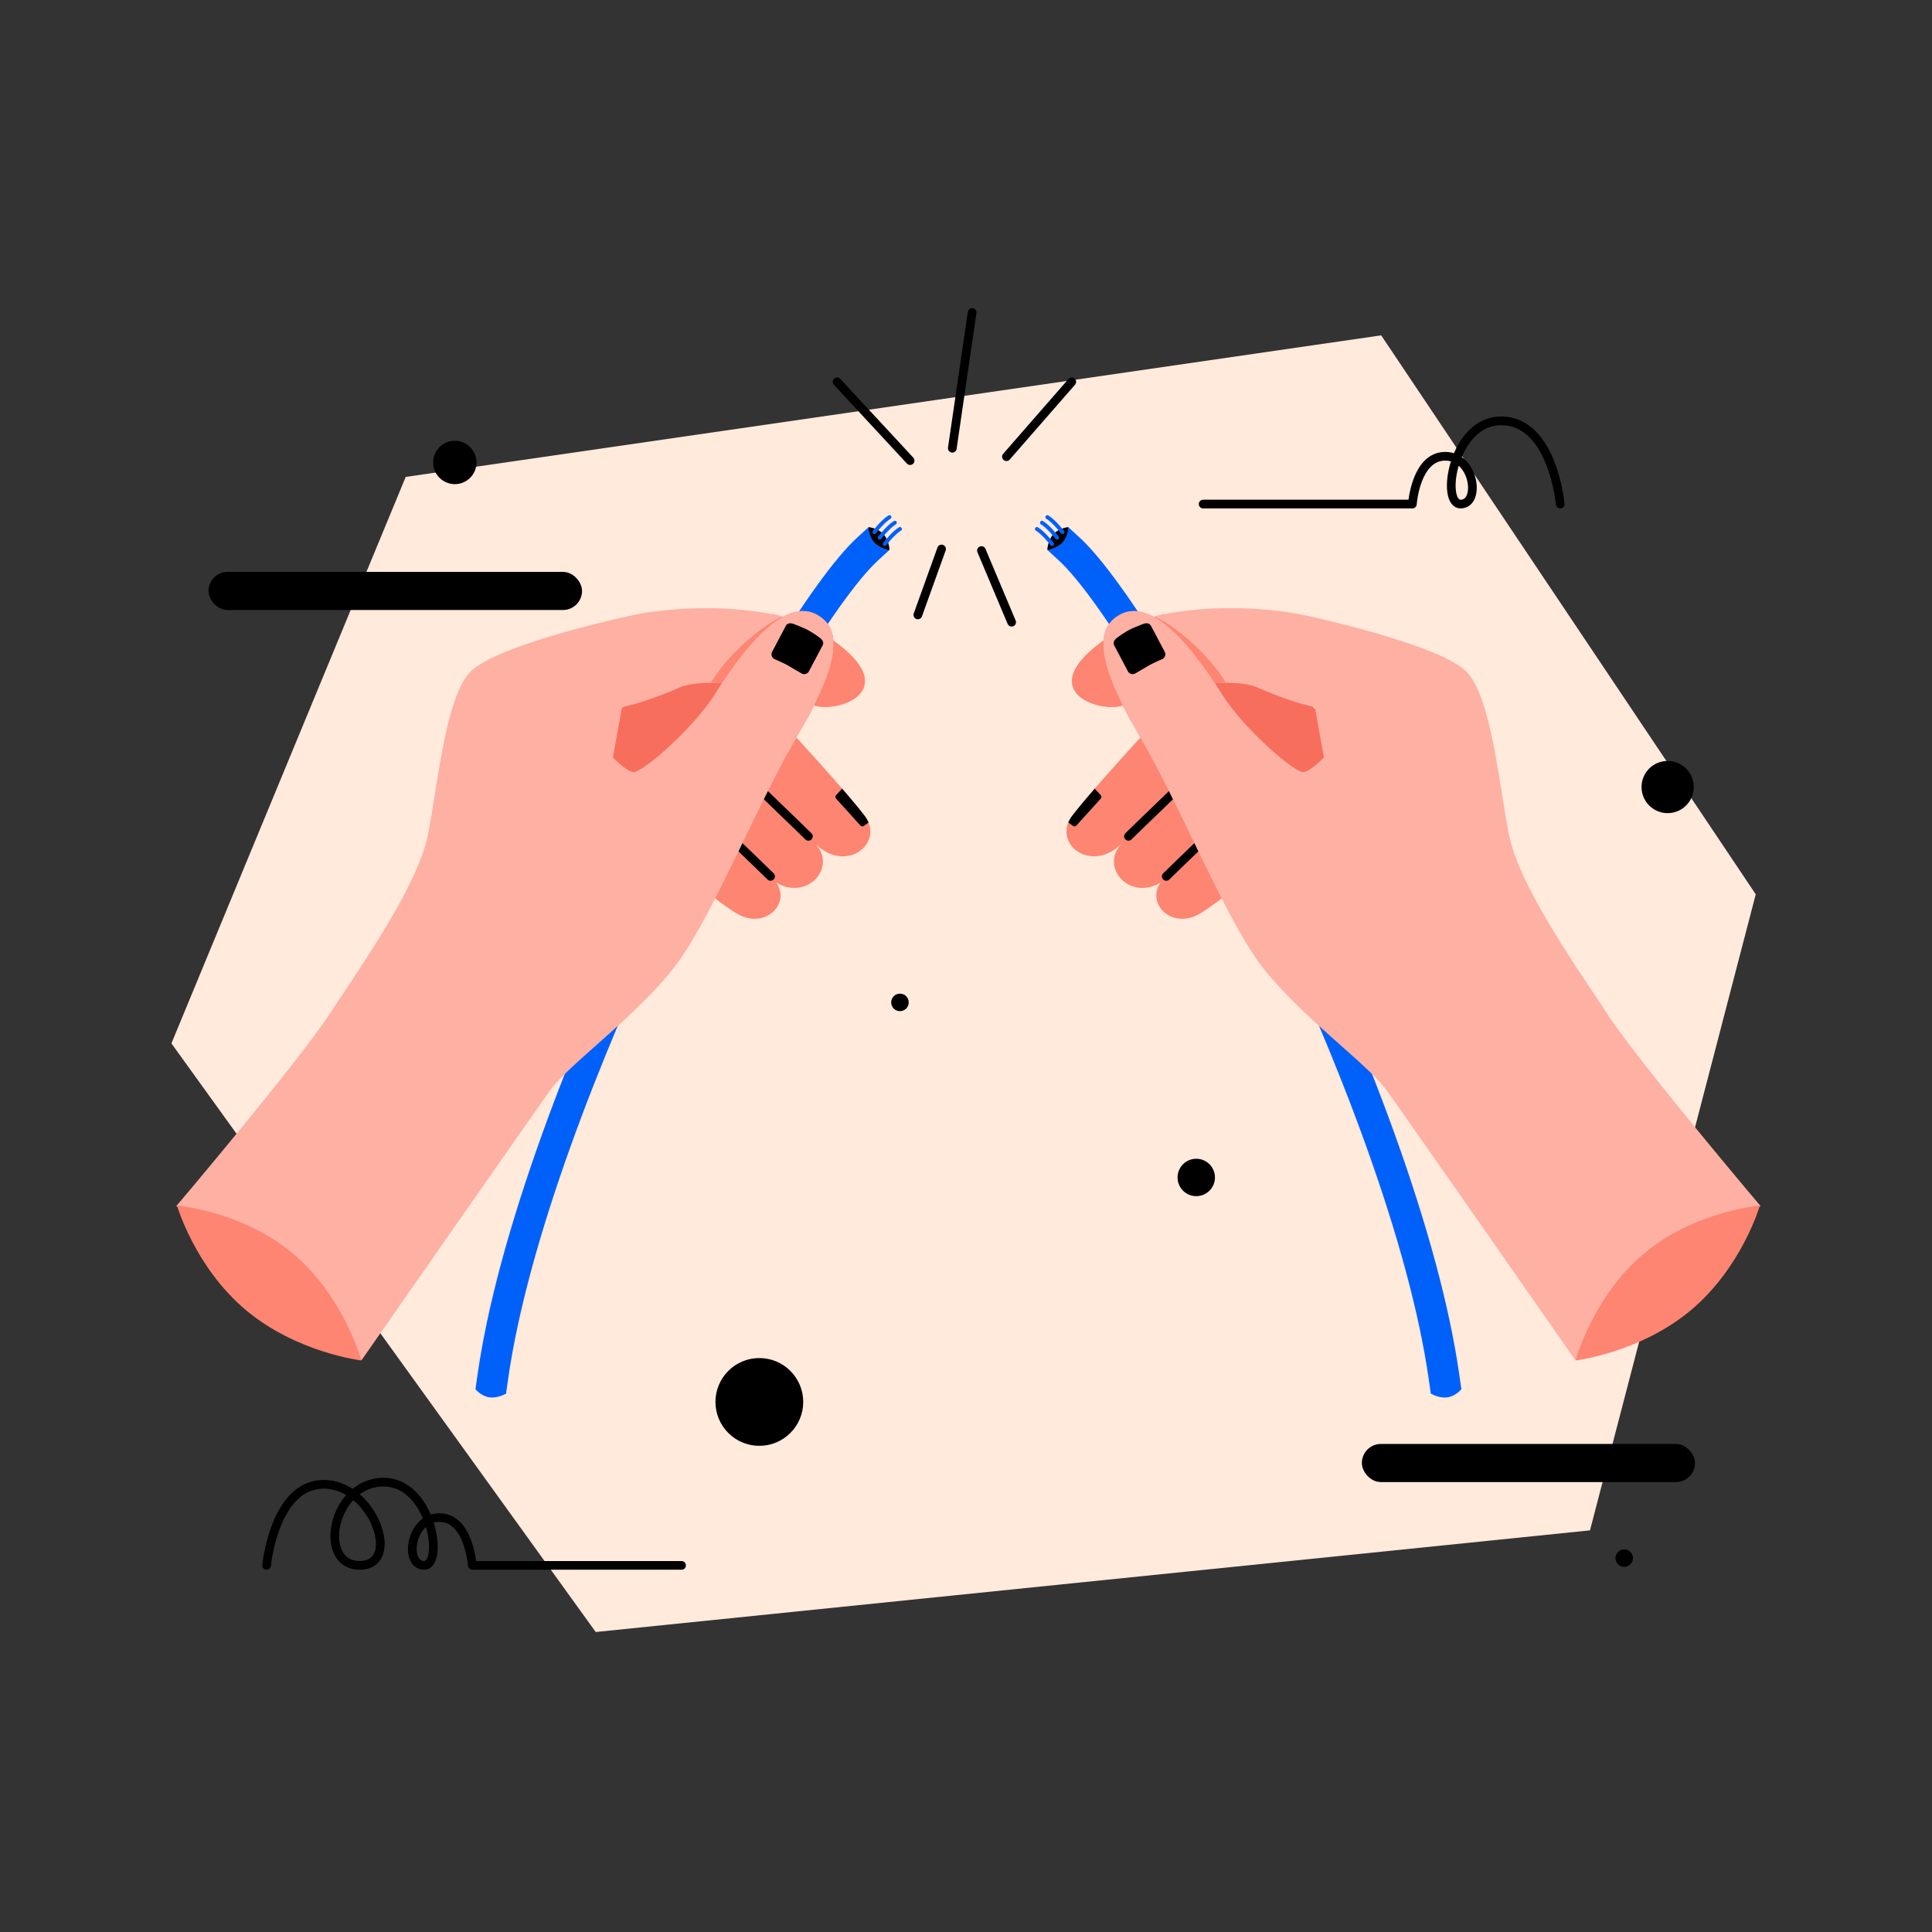 <svg xmlns="http://www.w3.org/2000/svg" width="550" height="550" data-name="Layer 1" viewBox="0 0 2000 2000"><rect x="0" y="0" width="2000" height="2000" fill="#333333" stroke="none"/><polygon fill="#ffeadc" points="1429.79 347.15 420 493.7 177.45 1080.12 616.68 1689.45 1645.95 1584.23 1817.55 925.8 1429.79 347.15" class="colorffeadc svgShape"/><path fill="#fd8571" d="M814.77,752.93s61.25,66.23,80.56,92S881,901.16,850,878.56s-78.84-74.64-78.84-74.64Z" class="colorfd8571 svgShape"/><path fill="#fd8571" d="M758.86,793.44s65.36,57.77,86.23,81.42-10,58.16-42,38.51-82.83-66.73-82.83-66.73Z" class="colorfd8571 svgShape"/><path fill="#fd8571" d="M720.55,832.28s61.3,56.49,81,78.79-9.06,52.86-39.29,34.33-78.12-62.94-78.12-62.94Z" class="colorfd8571 svgShape"/><path fill="#f76e5c" d="M574.73,783.55s91.65-68.89,127.65-91.17,83.12,7.75,52.66,41.35-102.5,87.44-102.5,87.44Z" class="colorf76e5c svgShape"/><path fill="#0061fa" d="M523.86,1442.66l-31.68-4.57,2.29-15.84c10-69.53,32.6-153.29,67-249,29.67-82.42,68.32-173.57,111.78-263.6,79.91-165.58,168-310.8,214.09-353.16l11.8-10.82,21.64,23.58L909,580.1c-42.8,39.28-129.82,183.74-206.92,343.49-43,89-81.18,179.14-110.48,260.53-33.72,93.65-55.75,175.31-65.49,242.7Z" class="color0061fa svgShape"/><path fill="none" stroke="#000" stroke-linecap="round" stroke-linejoin="round" stroke-width="9" d="M836.84 865.77c-10.51-10.51-56.5-54.14-65.7-64.13M797.68 907.24c-10.51-10.52-56.51-54.14-65.7-64.13" class="colorStroke000 svgStroke"/><path fill="#fd8571" d="M864.8,664.72c-.67-.49-1.36-1-2-1.46-.92-11.65-6.09-20.74-16.72-26.75-11.23-6.34-23.35-4.59-35.5,2q-5.29-1.54-10.62-2.83c-20.27,13.83-53.15,42.82-64,71.06h0c3.72.05,7.53.23,11.41.53-2.34,3.56-4.58,7-6.69,10.4-.41.66-.83,1.32-1.27,2,13.62,13.85,57.69,22.55,94.4,27.55q4.79-8.76,9-17C866.71,738.27,934.3,715.8,864.8,664.72Z" class="colorfd8571 svgShape"/><path fill="#feb0a3" d="M894.42 698.9a35.94 35.94 0 01.18 5.09 23.93 23.93 0 01-4 12.29c-.84 1.32-2.28 3-3.31 4.7C893.64 715.6 897 708.23 894.42 698.9zM634.48 784s12.62 13.66 21 15.24 61.88-44.42 85.15-81.47c25.76-41 70-101.18 105.39-81.21 33.18 18.75 13.27 67.54-23.52 130.62s-79.76 168.19-116 222.33-116.69 110.9-136.66 138.76-195.78 280.13-195.78 280.13-32.86-69.36-66-98.27-125.63-61.49-125.63-61.49 125.1-147.7 158.21-198.16 92-133.5 102.5-187.12 18.39-143.49 44.67-168.72 137.71-51.7 170.3-58.43c23.93-4.95 86.1-12.27 145.86.58 51.85 11.15-7.81 72-61.51 70.26-15.21-.49-29.34.43-39.67 4.94-37.32 16.29-58.87 20-58.87 20z" class="colorfeb0a3 svgShape"/><path fill="#fd8571" d="M834.94 632.81l.55.06zM839.51 633.74l.49.16zM837.27 633.19l.23 0zM832.87 632.62l.51 0zM810.54 638.56c-3.53-1-49 26.33-74.61 68.23 3.72.05 7.53.23 11.41.53C764.52 681.21 787.57 651.12 810.54 638.56zM739.38 719.7h0c.42-.63.82-1.26 1.22-1.89C740.2 718.44 739.8 719.07 739.38 719.7zM744 712.51l-.12.2zM847.8 637.57l.49.32zM849.49 638.71l.5.37zM851.21 640l.31.24zM853.15 641.74a1.7 1.7 0 00-.19-.19A1.7 1.7 0 01853.15 641.74zM841.49 634.4l.64.25zM831 632.57h0zM828.49 632.68l.19 0zM843.52 635.25l.59.26zM855.84 644.65l-.24-.29zM858.11 647.89l-.1-.17zM840.72 734.19c-.08.14-.15.29-.23.44C840.57 734.48 840.64 734.33 840.72 734.19zM854.61 643.23c-.1-.12-.2-.23-.31-.34C854.41 643 854.51 643.11 854.61 643.23zM861.79 657v0zM859.06 649.6l-.12-.24zM861.27 655.06l0-.08zM826.18 633l.39-.06zM817.27 635.4l.19-.07zM819.59 634.56l.06 0zM824.06 633.34l.26-.05zM833.78 747.25zM836.28 742.64l-.28.51zM864.8 664.72c-.67-.49-1.36-1-2-1.46 1.37 17.26-6.59 40.13-20 67h0C866.71 738.27 934.3 715.8 864.8 664.72z" class="colorfd8571 svgShape"/><path fill="#000" d="M899.1 851.48a30.12 30.12 0 00-3.77-6.56c-5.36-7.15-14-17.42-23.58-28.53l-6.21 6.77a2.67 2.67 0 000 3.58l25.18 27.83a2.67 2.67 0 003.51.38zM849.2 660.69a96.94 96.94 0 00-13.89-9c-5.55-2.72-14.38-6-14.38-6-3.44-1-6.08-.39-7.51 2.32l-14.11 26.71a5.56 5.56 0 002.32 7.51s10.71 4.61 14.6 7c3.38 2 13.67 8 13.67 8a5.55 5.55 0 007.51-2.32l14.11-26.71C853 665.49 851.79 662.73 849.2 660.69z" class="color000 svgShape"/><path fill="#fd8571" d="M374.05,1408.35s-66.9-7.95-119.59-52.21-71.21-108.07-71.21-108.07,67.41,5.47,120.09,49.73S374.05,1408.35,374.05,1408.35Z" class="colorfd8571 svgShape"/><path fill="#000" d="M899.2,545.7s9.25.76,15.28,7.2,6.34,16.38,6.34,16.38-9.68-1.35-15.7-7.79S899.2,545.7,899.2,545.7Z" class="color000 svgShape"/><path fill="#0061fa" d="M492.18,1438.07s7.64-5.27,16.38-4.1,15.29,8.66,15.29,8.66-8.35,5.08-17.09,3.92S492.18,1438.07,492.18,1438.07Z" class="color0061fa svgShape"/><path fill="#0061fa" stroke="#0061fa" stroke-linecap="round" stroke-linejoin="round" stroke-width="4" d="M905.11 550.85s8.56-11.24 15.71-15.57M910.64 556.67s8.56-11.24 15.71-15.57M915.92 563.16s8.56-11.23 15.71-15.57" class="color0061fa svgShape colorStroke0061fa svgStroke"/><path fill="#fd8571" d="M1190.23,752.93s-61.25,66.23-80.56,92S1124,901.16,1155,878.56s78.84-74.64,78.84-74.64Z" class="colorfd8571 svgShape"/><path fill="#fd8571" d="M1246.14,793.44s-65.36,57.77-86.23,81.42,10,58.16,42,38.51,82.83-66.73,82.83-66.73Z" class="colorfd8571 svgShape"/><path fill="#fd8571" d="M1284.45,832.28s-61.3,56.49-81,78.79,9.06,52.86,39.29,34.33,78.12-62.94,78.12-62.94Z" class="colorfd8571 svgShape"/><path fill="#f76e5c" d="M1394.32,767.14s-80.12-82-110.55-107.25-57.3,27.59-28.32,70.37S1347.33,837,1347.33,837Z" class="colorf76e5c svgShape"/><path fill="#0061fa" d="M1481.14,1442.66l31.68-4.57-2.29-15.84c-10-69.53-32.6-153.29-67-249-29.67-82.42-68.32-173.57-111.78-263.6-79.91-165.58-168-310.8-214.09-353.16l-11.8-10.82-21.64,23.58L1096,580.1c42.8,39.28,129.82,183.74,206.92,343.49,43,89,81.18,179.14,110.48,260.53,33.72,93.65,55.75,175.31,65.49,242.7Z" class="color0061fa svgShape"/><path fill="none" stroke="#000" stroke-linecap="round" stroke-linejoin="round" stroke-width="9" d="M1168.16 865.77c10.51-10.51 56.5-54.14 65.7-64.13M1207.32 907.24c10.51-10.52 56.51-54.14 65.7-64.13" class="colorStroke000 svgStroke"/><path fill="#fd8571" d="M1140.2,664.72c.67-.49,1.36-1,2-1.46.92-11.65,6.09-20.74,16.72-26.75,11.23-6.34,23.35-4.59,35.5,2q5.3-1.54,10.62-2.83c20.27,13.83,53.15,42.82,64,71.06h0c-3.72.05-7.53.23-11.41.53,2.34,3.56,4.58,7,6.69,10.4.41.66.83,1.32,1.27,2-13.62,13.85-57.69,22.55-94.4,27.55q-4.79-8.76-9-17C1138.29,738.27,1070.7,715.8,1140.2,664.72Z" class="colorfd8571 svgShape"/><path fill="#feb0a3" d="M1110.58 698.9a35.94 35.94 0 00-.18 5.09 23.93 23.93 0 003.95 12.29c.84 1.32 2.28 3 3.31 4.7C1111.36 715.6 1108 708.23 1110.58 698.9zM1370.52 784s-12.62 13.66-21 15.24-61.88-44.42-85.15-81.47c-25.76-41-70-101.18-105.39-81.21-33.18 18.75-13.27 67.54 23.52 130.62s79.76 168.19 116 222.33 116.69 110.9 136.66 138.76S1631 1408.35 1631 1408.35s32.86-69.36 66-98.27 125.63-61.49 125.63-61.49-125.1-147.7-158.21-198.16-92-133.5-102.5-187.12-18.39-143.49-44.67-168.72-137.71-51.7-170.3-58.43c-23.93-4.95-86.1-12.27-145.86.58-51.85 11.15 7.81 72 61.51 70.26 15.21-.49 29.34.43 39.67 4.94 37.32 16.29 58.87 20 58.87 20z" class="colorfeb0a3 svgShape"/><path fill="#fd8571" d="M1170.06 632.81l-.55.06zM1165.49 633.74l-.49.16zM1167.73 633.19l-.23 0zM1172.13 632.62l-.51 0zM1194.46 638.56c3.53-1 49 26.33 74.61 68.23-3.72.05-7.53.23-11.41.53C1240.48 681.21 1217.43 651.12 1194.46 638.56zM1265.62 719.7h0c-.42-.63-.82-1.26-1.22-1.89C1264.8 718.44 1265.2 719.07 1265.62 719.7zM1261 712.51l.12.2zM1157.2 637.57l-.49.32zM1155.51 638.71l-.5.37zM1153.79 640l-.31.24zM1151.85 641.74l.19-.19zM1163.51 634.4l-.64.25zM1174 632.57h0zM1176.51 632.68l-.19 0zM1161.48 635.25l-.59.26zM1149.16 644.65l.24-.29zM1146.89 647.89l.1-.17zM1164.28 734.19c.08.14.15.29.23.44C1164.43 734.48 1164.36 734.33 1164.28 734.19zM1150.39 643.23c.1-.12.2-.23.31-.34C1150.59 643 1150.49 643.11 1150.39 643.23zM1143.21 657v0zM1145.94 649.6l.12-.24zM1143.73 655.06l0-.08zM1178.82 633l-.39-.06zM1187.73 635.4l-.19-.07zM1185.41 634.56l-.06 0zM1180.94 633.34l-.26-.05zM1171.22 747.25zM1168.72 742.64l.28.51zM1140.2 664.72c.67-.49 1.36-1 2-1.46-1.37 17.26 6.59 40.13 20 67h0C1138.29 738.27 1070.7 715.8 1140.2 664.72z" class="colorfd8571 svgShape"/><path fill="#000" d="M1105.9 851.48a30.12 30.12 0 013.77-6.56c5.36-7.15 14-17.42 23.58-28.53l6.21 6.77a2.67 2.67 0 010 3.58l-25.18 27.83a2.67 2.67 0 01-3.51.38zM1155.8 660.69a96.94 96.94 0 0113.89-9c5.55-2.72 14.38-6 14.38-6 3.44-1 6.08-.39 7.51 2.32l14.11 26.71a5.56 5.56 0 01-2.32 7.51s-10.71 4.61-14.6 7c-3.38 2-13.67 8-13.67 8a5.55 5.55 0 01-7.51-2.32l-14.11-26.71C1152.05 665.49 1153.21 662.73 1155.8 660.69z" class="color000 svgShape"/><path fill="#fd8571" d="M1631,1408.35s66.9-7.95,119.59-52.21,71.21-108.07,71.21-108.07-67.41,5.47-120.09,49.73S1631,1408.35,1631,1408.35Z" class="colorfd8571 svgShape"/><path fill="#000" d="M1105.8,545.7s-9.25.76-15.28,7.2-6.34,16.38-6.34,16.38,9.68-1.35,15.7-7.79S1105.8,545.7,1105.8,545.7Z" class="color000 svgShape"/><path fill="#0061fa" d="M1512.82,1438.07s-7.64-5.27-16.38-4.1-15.29,8.66-15.29,8.66,8.35,5.08,17.09,3.92S1512.82,1438.07,1512.82,1438.07Z" class="color0061fa svgShape"/><path fill="#0061fa" stroke="#0061fa" stroke-linecap="round" stroke-linejoin="round" stroke-width="4" d="M1099.89 550.85s-8.56-11.24-15.71-15.57M1094.36 556.67s-8.56-11.24-15.71-15.57M1089.08 563.16s-8.56-11.23-15.71-15.57" class="color0061fa svgShape colorStroke0061fa svgStroke"/><path fill="none" stroke="#000" stroke-linecap="round" stroke-linejoin="round" stroke-width="9" d="M985.82 464l20.54-140.56M1041.87 472.75l67.62-77.49M942.14 476.82l-75.58-81.56M974.7 568.31l-24.54 68.24M1016 569.93l31.24 74.16" class="colorStroke000 svgStroke"/><rect width="381.64" height="34.46" x="218.36" y="594.52" stroke="#000" stroke-miterlimit="10" stroke-width="5" class="colorStroke000 svgStroke" rx="17.23"/><rect width="339.84" height="34.46" x="1412.3" y="1497.27" stroke="#000" stroke-miterlimit="10" stroke-width="5" class="colorStroke000 svgStroke" rx="17.23"/><circle cx="786.07" cy="1451.28" r="42.93" stroke="#000" stroke-miterlimit="10" stroke-width="5" class="colorStroke000 svgStroke"/><path fill="none" stroke="#000" stroke-linecap="round" stroke-linejoin="round" stroke-width="9" d="M1615.12 521.8s-7.69-86.14-61.14-86.14c-49.92 0-63 86.14-42 86.14s14.58-49.47-15.9-49.47-34 49.47-34 49.47H1245.49M276 1620.46s8-83.93 59.19-83.93 81.28 83.93 37.11 83.93-28.71-86.14 24.74-86.14c49.92 0 62.94 86.14 42 86.14S424.45 1571 454.93 1571s34 49.48 34 49.48h216.6" class="colorStroke000 svgStroke"/><circle cx="1238.36" cy="1218.9" r="16.86" stroke="#000" stroke-miterlimit="10" stroke-width="5" class="colorStroke000 svgStroke"/><circle cx="1681.39" cy="1612.95" r="6.57" stroke="#000" stroke-miterlimit="10" stroke-width="5" class="colorStroke000 svgStroke"/><circle cx="931.63" cy="1037.68" r="6.57" stroke="#000" stroke-miterlimit="10" stroke-width="5" class="colorStroke000 svgStroke"/><circle cx="1726.35" cy="814.73" r="24.53" stroke="#000" stroke-miterlimit="10" stroke-width="5" class="colorStroke000 svgStroke"/><circle cx="470.83" cy="478.73" r="19.95" stroke="#000" stroke-miterlimit="10" stroke-width="5" class="colorStroke000 svgStroke"/></svg>